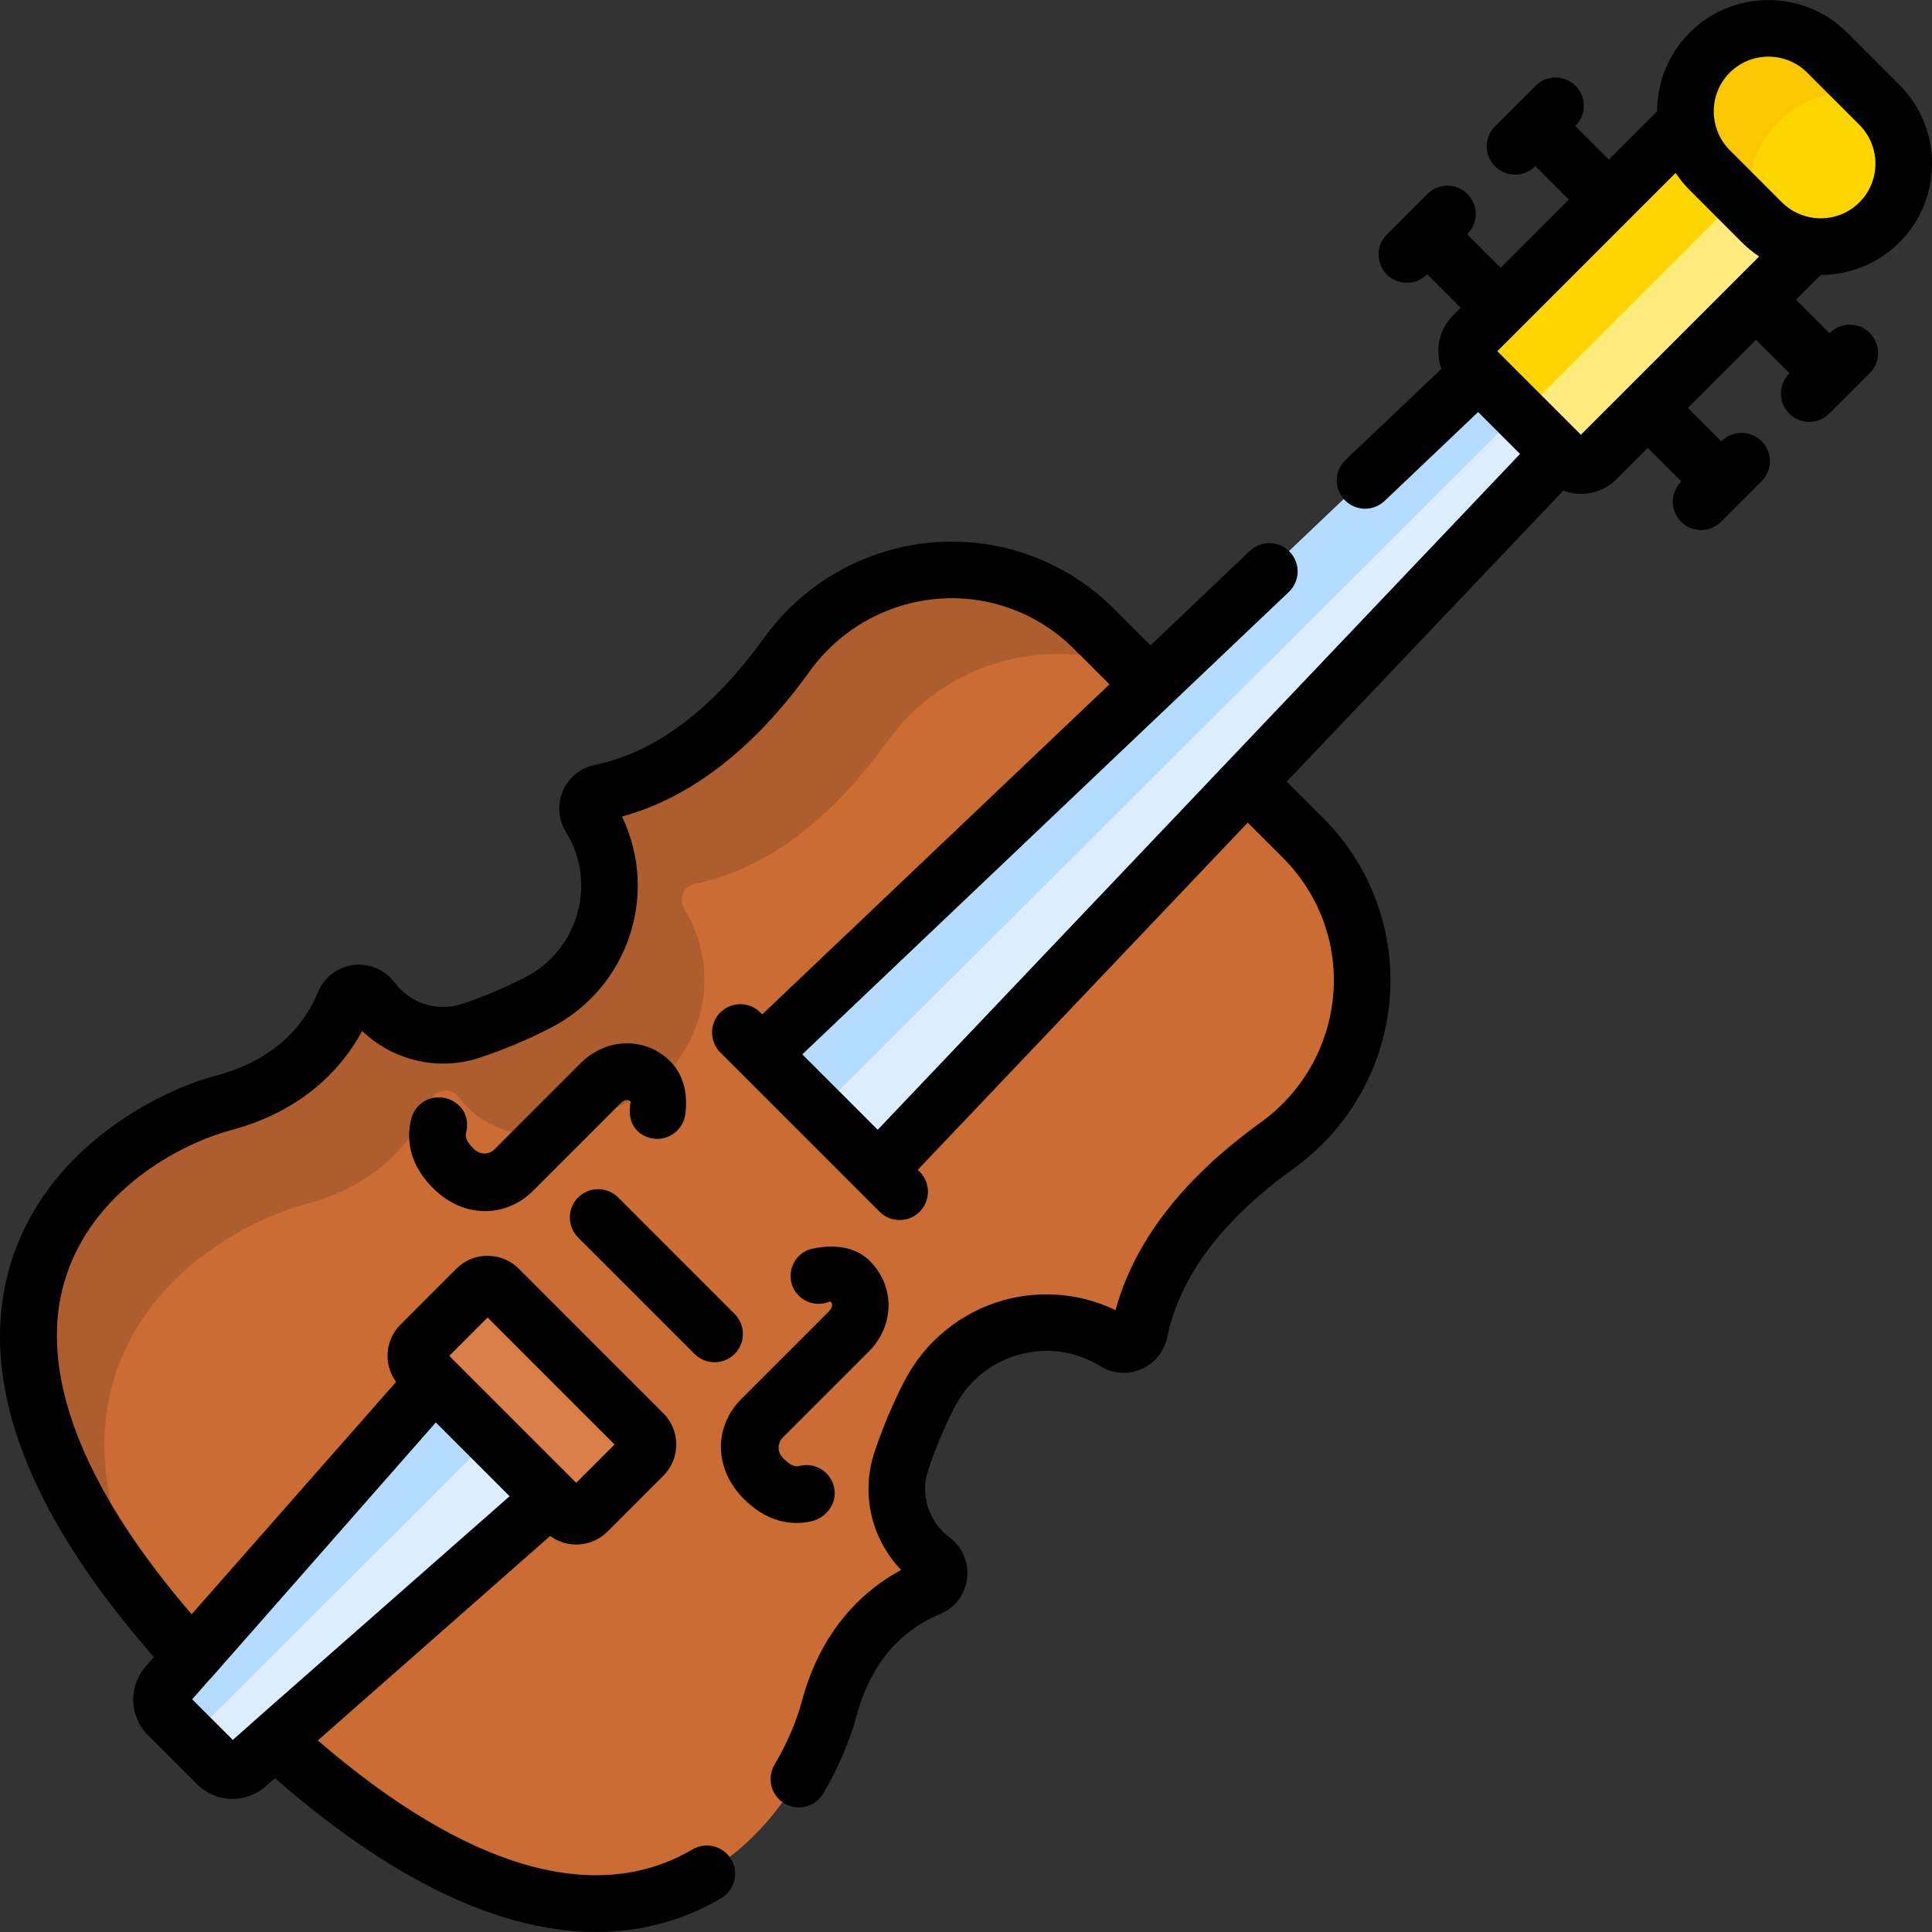<svg id="Capa_1" enable-background="new 0 0 512.055 512.055" height="512" viewBox="0 0 512.055 512.055" width="512" xmlns="http://www.w3.org/2000/svg"><rect x="0" y="0" width="512.055" height="512.055" fill="#333333" stroke="none"/><g><g><path d="m345.263 221.871-14.85-14.85h-8.583l-18.333-18.23 1.149-7.537-14.85-14.85c-23.433-23.433-62.098-19.974-81.464 6.918-12.289 17.065-28.644 32.241-49.346 36.5-2.902.597-4.326 3.895-2.77 6.417 10.659 17.276 4.286 39.915-13.761 49.209-5.322 2.741-11.292 5.338-17.869 7.51-9.577 3.164-20.107-.265-26.159-8.334-1.976-2.635-6.099-2.15-7.347.898-3.414 8.337-11.821 21.151-32.023 26.538-29.978 7.994-94.903 52.225-8.341 146.886h4.781l16.667 17.345.557 4.661c94.662 86.562 138.892 21.637 146.886-8.341 5.387-20.202 18.201-28.609 26.539-32.022 3.048-1.248 3.533-5.371.897-7.347-8.069-6.052-11.498-16.582-8.334-26.159 2.172-6.578 4.769-12.547 7.51-17.869 9.294-18.047 31.933-24.42 49.209-13.761 2.521 1.556 5.819.132 6.417-2.771 4.26-20.702 19.435-37.057 36.5-49.346 26.891-19.367 30.351-58.032 6.918-81.465z" fill="#cb6c35"/><g><path d="m81.013 319.16c20.86-5.563 29.541-18.794 33.066-27.403 1.289-3.147 5.546-3.648 7.586-.927 6.249 8.332 17.123 11.873 27.012 8.606 6.792-2.243 12.956-4.924 18.451-7.755 18.635-9.597 25.216-32.974 14.21-50.813-1.607-2.603-.136-6.009 2.861-6.626 21.377-4.398 38.264-20.068 50.954-37.689 15.389-21.37 42.577-28.391 65.32-19.471l-10.678-10.678c-23.433-23.433-62.098-19.974-81.464 6.918-12.289 17.065-28.644 32.241-49.346 36.5-2.902.597-4.326 3.895-2.77 6.417 10.659 17.276 4.286 39.915-13.761 49.209-5.322 2.741-11.292 5.338-17.869 7.51-9.577 3.164-20.107-.265-26.159-8.334-1.976-2.635-6.099-2.15-7.347.898-3.414 8.337-11.821 21.151-32.023 26.538-28.644 7.638-89.181 48.365-18.999 134.553-35.884-67.587 15.112-100.561 40.956-107.453z" fill="#ae5e2e"/></g><path d="m122.163 365.783h-7.147l-70.905 80.57c-2.035 2.282-1.936 5.757.227 7.919l13.056 13.056c2.162 2.162 5.636 2.262 7.919.227l80.571-70.905v-4.693z" fill="#dbedff"/><path d="m122.163 365.783h-7.147l-70.905 80.57c-2.035 2.282-1.936 5.757.227 7.919l6.166 6.166 82.7-82.472z" fill="#b5dcff"/><path d="m394.746 98.466h-2.995l-190 180.582 30.868 30.868 180.582-190v-2.347z" fill="#dbedff"/><path d="m394.746 98.466h-2.995l-190 180.582 15.301 15.301 186.885-186.37z" fill="#b5dcff"/><path d="m170.357 379.602-38.292-38.292c-1.647-1.647-4.318-1.647-5.965 0l-14.796 14.796c-1.647 1.647-1.647 4.318 0 5.965l38.292 38.292c1.647 1.647 4.318 1.647 5.965 0l14.796-14.796c1.647-1.648 1.648-4.318 0-5.965z" fill="#da7e4a"/><path d="m479.368 62.374-30.038-30.227h-2.566l-56.477 56.477c-2.314 2.314-2.313 6.065 0 8.378l24.378 24.378c2.314 2.313 6.065 2.314 8.378 0l56.477-56.477z" fill="#ffeb7e"/><path d="m407.206 105.939 57.908-57.908-15.784-15.884h-2.566l-56.477 56.477c-2.314 2.314-2.313 6.065 0 8.378l15.489 15.489c-.814-2.206-.342-4.78 1.43-6.552z" fill="#ffd500"/><path d="m497.976 27.531-13.84-13.841c-8.564-8.564-22.577-8.564-31.142 0-8.564 8.564-8.564 22.577 0 31.141l13.841 13.841c8.564 8.564 22.577 8.564 31.141 0s8.564-22.577 0-31.141z" fill="#ffd500"/><path d="m471.359 32.245c6.583-6.583 15.876-8.899 24.371-6.96l-11.594-11.595c-8.564-8.564-22.577-8.564-31.142 0-8.564 8.564-8.564 22.578 0 31.141l11.299 11.299c-1.743-8.362.608-17.427 7.066-23.885z" fill="#fbc700"/></g><g><path d="m184.092 358.85c1.465 1.464 3.385 2.196 5.304 2.196s3.839-.732 5.304-2.196c2.929-2.93 2.929-7.678 0-10.607l-30.868-30.868c-2.93-2.928-7.678-2.928-10.607 0-2.929 2.93-2.929 7.678 0 10.607z"/><path d="m230.303 358.163c6.689-6.691 6.985-16.893.503-23.698-4.092-4.296-10.127-4.643-15.433-3.524-5.254 1.108-7.581 7.307-4.391 11.627 1.961 2.657 5.451 3.687 8.545 2.532.28-.104.465-.17.508-.177.485.378.521.646.519.947-.004.516-.333 1.161-.857 1.685l-23.156 23.156c-7.231 7.231-7.564 18.394.656 26.616 5.635 5.634 12.039 7.231 17.854 5.869 4-.937 6.825-4.736 6.064-8.773-.824-4.37-5.169-7.02-9.371-5.861-1.185.328-2.644-.431-4.332-2.251-1.405-1.515-1.396-3.861.064-5.322z"/><path d="m177.608 281.268c-6.467-6.465-16.839-6.355-23.698.503l-22.862 22.862c-1.439 1.439-3.75 1.45-5.246.07-1.836-1.695-2.61-3.159-2.299-4.345.726-2.766.096-5.737-2.094-7.575-4.674-3.921-10.956-1.513-12.358 3.556-1.038 3.758-1.679 11.164 5.694 18.539 8.25 8.248 19.412 7.861 26.616.656l23.156-23.156c.523-.524 1.169-.854 1.681-.857.329.008.57.03.951.519-.924 4.619.826 7.669 3.772 9.073 4.572 2.179 9.974-.684 10.69-5.698.685-4.796-.072-10.217-4.003-14.147z"/><path d="m489.583 8.65c-11.51-11.508-30.237-11.509-41.749.001-5.75 5.75-8.627 13.302-8.631 20.856l-12.795 12.795-8.885-8.885.071-.071c2.929-2.93 2.929-7.678 0-10.607-2.93-2.928-7.678-2.928-10.607 0l-10.749 10.749c-2.929 2.93-2.929 7.678 0 10.607 1.465 1.464 3.385 2.196 5.304 2.196s3.839-.732 5.304-2.196l.071-.071 8.885 8.885-18.056 18.057-8.886-8.886.071-.071c2.929-2.93 2.929-7.678 0-10.607-2.93-2.928-7.678-2.928-10.607 0l-10.749 10.749c-2.929 2.93-2.929 7.678 0 10.607 1.465 1.464 3.385 2.196 5.304 2.196s3.839-.732 5.304-2.196l.071-.071 8.886 8.886-2.01 2.01c-2.535 2.536-3.932 5.907-3.932 9.492 0 1.621.3 3.194.847 4.67l-25.41 24.151c-3.002 2.854-3.123 7.601-.27 10.604 2.854 3.002 7.602 3.122 10.604.27l24.795-23.567 11.109 11.109-77.748 81.802-.003.003-92.494 97.318-19.988-19.988 97.318-92.494s.003-.003.005-.005l31.627-30.059c3.002-2.854 3.123-7.601.27-10.604-2.854-3.002-7.602-3.122-10.604-.27l-26.332 25.027-9.679-9.679c-12.63-12.63-30.072-19.053-47.868-17.61-17.989 1.454-34.387 10.73-44.985 25.449-13.646 18.948-28.709 30.231-44.771 33.536-7.992 1.644-11.929 10.753-7.642 17.701 8.381 13.582 3.364 31.304-10.813 38.604-5.43 2.796-11.077 5.17-16.788 7.056-6.482 2.145-13.639-.155-17.806-5.71-2.538-3.388-6.724-5.154-10.931-4.62-4.179.535-7.765 3.283-9.357 7.174-3.131 7.646-10.359 17.691-27.016 22.133-16.052 4.281-45.614 19.714-54.597 50.406-8.763 29.941 4.073 64.812 38.125 103.715l-2.137 2.429c-4.677 5.244-4.447 13.244.521 18.213l13.057 13.057c4.968 4.967 12.967 5.198 18.178.553l2.465-2.169c35.2 30.791 63.374 40.76 85.09 40.758 13.512-.001 24.529-3.856 33.176-8.944 3.569-2.101 4.761-6.697 2.66-10.268-2.1-3.569-6.698-4.76-10.268-2.66-25.664 15.102-59.896 5.107-99.302-28.879l61.58-54.192c4.59 3.37 11.042 2.989 15.195-1.164l14.794-14.795c4.582-4.58 4.581-11.992.002-16.573l-38.292-38.292c-4.582-4.58-11.993-4.579-16.572 0l-14.794 14.795c-4.136 4.134-4.554 10.581-1.166 15.197l-54.19 61.578c-29.101-33.77-40.751-64.134-33.724-88.144 7.11-24.294 31.044-36.653 44.065-40.125 20.057-5.349 30.042-17.389 34.851-26.33 8.206 7.862 20.129 10.726 31.099 7.103 6.451-2.131 12.827-4.81 18.95-7.963 20.247-10.426 28.815-35.154 18.819-55.959 18.223-5.009 34.929-17.925 49.711-38.452 8.024-11.144 20.425-18.164 34.022-19.264 13.378-1.077 26.538 3.752 36.052 13.267l9.41 9.409-92.018 87.457-.502-.502c-2.93-2.928-7.678-2.928-10.607 0-2.929 2.93-2.929 7.678 0 10.607 3.439 3.439 36.783 36.783 42.214 42.214 2.931 2.929 7.678 2.928 10.607 0 2.929-2.93 2.929-7.678 0-10.607l-.502-.502 87.457-92.018 9.41 9.409c9.514 9.514 14.348 22.654 13.265 36.054-1.099 13.597-8.12 25.997-19.263 34.021-20.527 14.782-33.443 31.487-38.452 49.711-9.172-4.406-19.744-5.384-29.621-2.637-11.34 3.153-20.939 10.974-26.338 21.456-3.156 6.128-5.835 12.505-7.964 18.95-3.621 10.967-.759 22.891 7.104 31.099-8.94 4.809-20.982 14.794-26.33 34.851-1.424 5.34-3.99 11.294-7.227 16.763-2.109 3.565-.929 8.165 2.636 10.274 3.567 2.108 8.165.93 10.274-2.636 3.914-6.616 7.043-13.909 8.811-20.536 4.441-16.656 14.487-23.885 22.133-27.016 8.425-3.449 9.834-14.831 2.556-20.287-5.558-4.169-7.854-11.325-5.712-17.808 1.884-5.705 4.257-11.354 7.056-16.787 3.542-6.878 9.587-11.805 17.02-13.872 7.39-2.053 15.054-.967 21.581 3.058 6.944 4.29 16.059.356 17.702-7.639 3.306-16.063 14.589-31.127 33.537-44.772 14.719-10.6 23.994-26.996 25.448-44.985 1.438-17.791-4.979-35.238-17.609-47.868l-9.679-9.679 73.298-77.12c1.476.547 3.048.847 4.67.847 3.585 0 6.956-1.396 9.492-3.932l8.238-8.238 8.886 8.886-.07.07c-2.93 2.929-2.93 7.678-.001 10.606 1.465 1.465 3.384 2.197 5.304 2.197 1.919 0 3.839-.732 5.303-2.196l10.749-10.748c2.93-2.929 2.93-7.678.001-10.606s-7.678-2.93-10.606-.001l-.071.071-8.886-8.886 18.057-18.057 8.886 8.886-.071.071c-2.929 2.93-2.929 7.678 0 10.607 1.465 1.464 3.385 2.196 5.304 2.196s3.839-.732 5.304-2.196l10.749-10.749c2.929-2.93 2.929-7.678 0-10.607-2.93-2.928-7.678-2.928-10.607 0l-.071.071-8.893-8.891 6.566-6.566c7.554-.004 15.106-2.882 20.857-8.632 11.509-11.51 11.509-30.238 0-41.748zm-360.357 340.547 33.65 33.65-10.154 10.154c-1.24-1.24-28.914-28.914-33.65-33.65zm-13.714 27.808 19.556 19.556c-91.806 80.684-57.657 50.747-73.374 64.579l-10.76-10.76c18.022-20.477-25.822 29.487 64.578-73.375zm303.486-261.78-.35-.35-21.45-21.45-.35-.35 47.245-47.246c.221.333.453.658.688.983.043.059.083.121.126.18.212.288.434.568.657.849.087.11.17.224.259.333.183.223.375.44.565.658.139.16.271.323.414.481.334.369.678.731 1.032 1.086l13.841 13.841h.001c.357.357.722.703 1.094 1.04.063.057.128.109.192.165.312.277.627.552.949.814.037.03.075.057.112.087.351.284.706.561 1.068.827.005.004.01.007.016.011.374.274.752.541 1.138.796zm73.818-61.593c-3.284 3.286-7.762 4.651-12.05 4.124-.045-.007-.087-.021-.131-.027-1.473-.192-2.876-.606-4.186-1.207-.147-.068-.296-.131-.441-.205-.194-.097-.382-.204-.571-.31-.21-.118-.418-.239-.623-.368-.156-.098-.312-.2-.464-.304-.239-.164-.472-.337-.703-.516-.12-.093-.242-.183-.359-.28-.344-.286-.682-.585-1.004-.908l-13.841-13.84c-.323-.323-.622-.661-.908-1.006-.096-.116-.185-.236-.277-.354-.181-.233-.356-.469-.521-.71-.103-.15-.202-.302-.299-.456-.132-.209-.256-.422-.376-.637-.103-.184-.208-.368-.302-.557-.078-.155-.146-.313-.218-.47-.595-1.304-1.005-2.699-1.196-4.163-.005-.039-.018-.076-.023-.115-.532-4.293.832-8.778 4.12-12.067 2.832-2.831 6.55-4.246 10.269-4.246 3.718 0 7.437 1.415 10.267 4.246l13.841 13.841c5.657 5.662 5.657 14.874-.004 20.535z"/></g></g></svg>